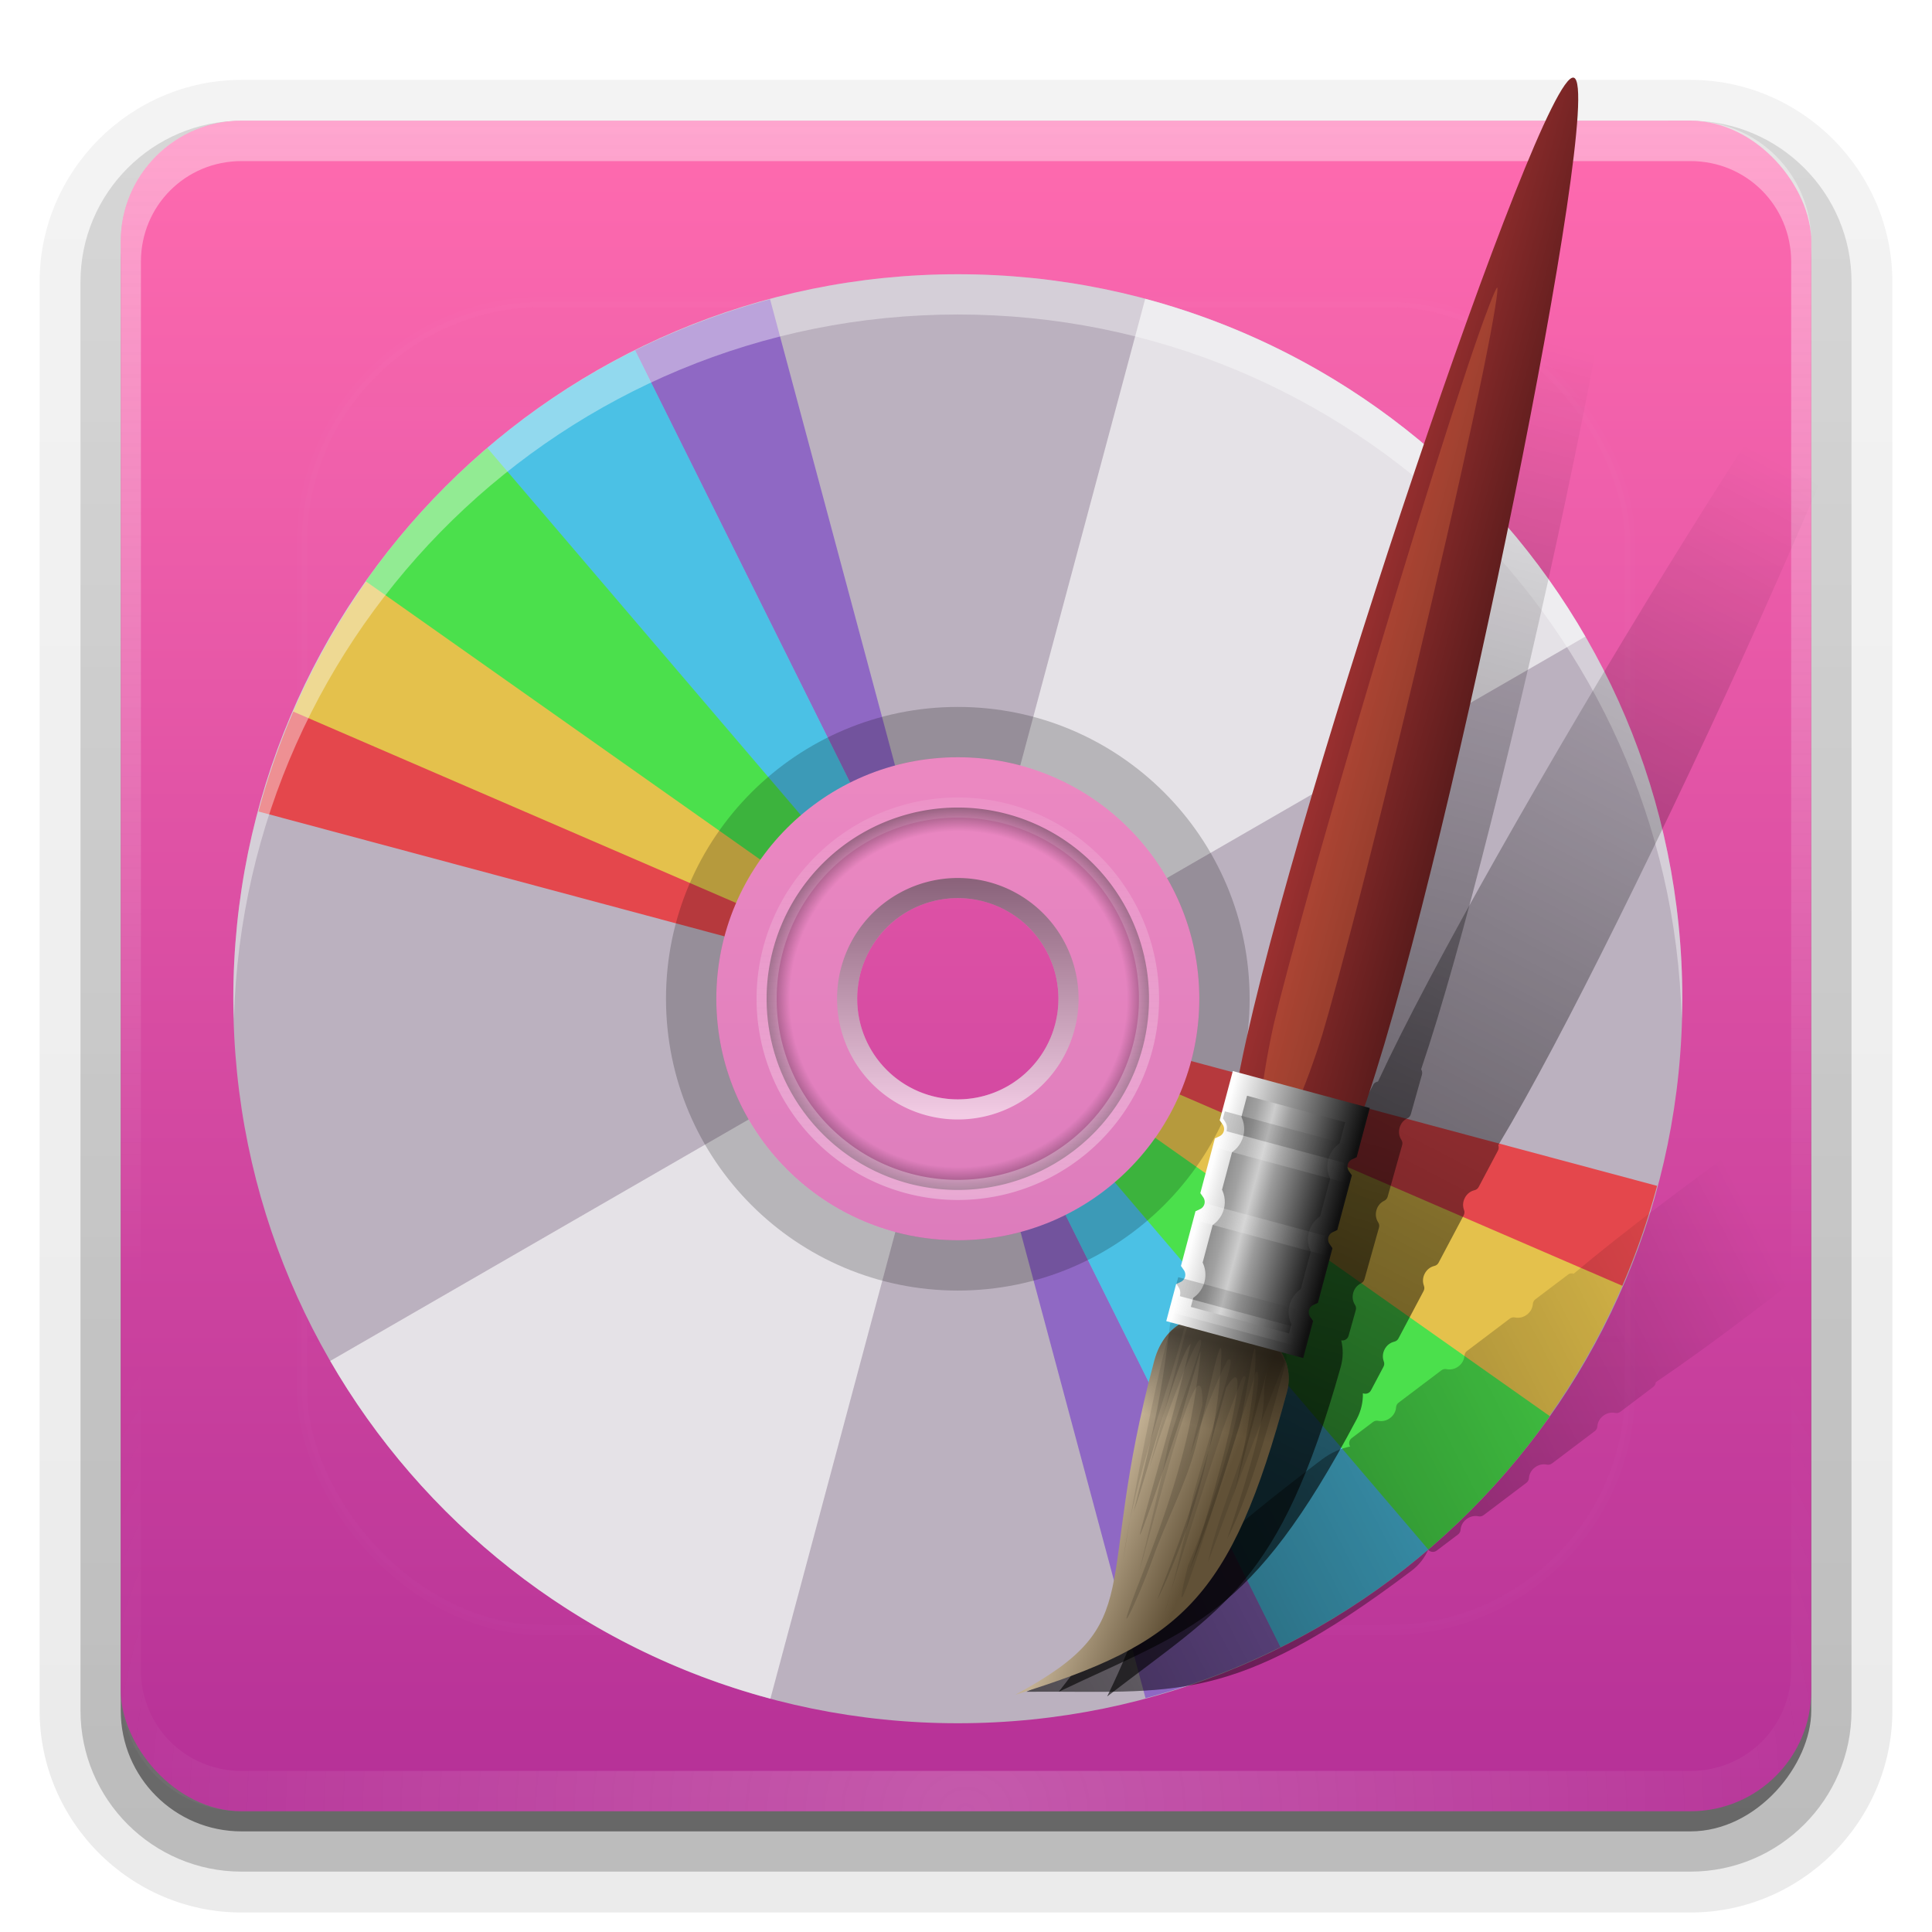<?xml version="1.0" encoding="UTF-8"?>
<svg id="svg2408" width="96" height="96" version="1.0" xmlns="http://www.w3.org/2000/svg" xmlns:cc="http://creativecommons.org/ns#" xmlns:dc="http://purl.org/dc/elements/1.1/" xmlns:rdf="http://www.w3.org/1999/02/22-rdf-syntax-ns#" xmlns:xlink="http://www.w3.org/1999/xlink">
 <defs id="defs2410">
  <linearGradient id="ButtonShadow" x1="45.448" x2="45.448" y1="92.54" y2="7.016" gradientTransform="scale(1.006 .994)" gradientUnits="userSpaceOnUse">
   <stop id="stop3750" offset="0"/>
   <stop id="stop3752" stop-opacity=".588" offset="1"/>
  </linearGradient>
  <linearGradient id="linearGradient3737">
   <stop id="stop3739" stop-color="#fefefe" offset="0"/>
   <stop id="stop3741" stop-color="#fefefe" stop-opacity="0" offset="1"/>
  </linearGradient>
  <filter id="filter3174" color-interpolation-filters="sRGB">
   <feGaussianBlur id="feGaussianBlur3176" stdDeviation="1.71"/>
  </filter>
  <linearGradient id="linearGradient3188" x1="36.357" x2="36.357" y1="6" y2="63.893" gradientUnits="userSpaceOnUse" xlink:href="#linearGradient3737"/>
  <filter id="filter3794" x="-.192" y="-.192" width="1.384" height="1.384" color-interpolation-filters="sRGB">
   <feGaussianBlur id="feGaussianBlur3796" stdDeviation="5.28"/>
  </filter>
  <linearGradient id="linearGradient3613" x1="48" x2="48" y1="20.221" y2="138.66" gradientUnits="userSpaceOnUse" xlink:href="#linearGradient3737"/>
  <radialGradient id="radialGradient3619" cx="48" cy="90.172" r="42" gradientTransform="matrix(1.157 0 0 .996 -7.551 .197)" gradientUnits="userSpaceOnUse" xlink:href="#linearGradient3737"/>
  <clipPath id="clipPath3613">
   <rect id="rect3615" x="6" y="6" width="84" height="84" rx="6" ry="6" fill="#fefefe"/>
  </clipPath>
  <linearGradient id="linearGradient3617" x1="48" x2="48" y1="90" y2="5.988" gradientUnits="userSpaceOnUse">
   <stop id="stop3702" stop-color="#b53097" offset="0"/>
   <stop id="stop3704" stop-color="#ff6baf" offset="1"/>
  </linearGradient>
  <linearGradient id="ButtonShadow-0" x1="45.448" x2="45.448" y1="92.54" y2="7.016" gradientTransform="matrix(1.006 0 0 .994 100 0)" gradientUnits="userSpaceOnUse">
   <stop id="stop3750-8" offset="0"/>
   <stop id="stop3752-5" stop-opacity=".588" offset="1"/>
  </linearGradient>
  <linearGradient id="linearGradient3780" x1="32.251" x2="32.251" y1="6.132" y2="90.239" gradientTransform="matrix(1.024 0 0 1.012 -1.143 -98.071)" gradientUnits="userSpaceOnUse" xlink:href="#ButtonShadow-0"/>
  <linearGradient id="linearGradient3721" x1="32.251" x2="32.251" y1="6.132" y2="90.239" gradientTransform="translate(0,-97)" gradientUnits="userSpaceOnUse" xlink:href="#ButtonShadow-0"/>
  <clipPath id="clipPath4187">
   <path id="path4189" d="m48 102c-19.882 0-36 16.118-36 36s16.118 36 36 36 36-16.118 36-36-16.118-36-36-36zm0 24c6.627 0 12 5.373 12 12s-5.373 12-12 12-12-5.373-12-12 5.373-12 12-12z" fill="#bbb1bf"/>
  </clipPath>
  <filter id="filter4195" x="-.18" y="-.18" width="1.36" height="1.36" color-interpolation-filters="sRGB">
   <feGaussianBlur id="feGaussianBlur4197" stdDeviation="5.216"/>
  </filter>
  <clipPath id="clipPath4031">
   <path id="path4033" d="m48 32c-19.882 0-36 16.118-36 36s16.118 36 36 36 36-16.118 36-36-16.118-36-36-36zm0 24c6.627 0 12 5.373 12 12s-5.373 12-12 12-12-5.373-12-12 5.373-12 12-12z" fill="#bbb1bf"/>
  </clipPath>
  <filter id="filter4035" x="-.19" y="-.171" width="1.381" height="1.341" color-interpolation-filters="sRGB">
   <feGaussianBlur id="feGaussianBlur4037" stdDeviation="4.948"/>
  </filter>
  <radialGradient id="radialGradient4012" cx="59.894" cy="61.922" r="33.714" gradientTransform="matrix(0 .291 -.292 0 65.701 32.219)" gradientUnits="userSpaceOnUse">
   <stop id="stop3344" stop-opacity="0" offset="0"/>
   <stop id="stop3350" stop-opacity="0" offset=".85"/>
   <stop id="stop3346" offset="1"/>
  </radialGradient>
  <linearGradient id="linearGradient4014" x1="26.18" x2="93.608" y1="61.922" y2="61.922" gradientTransform="matrix(0 .291 -.349 0 69.214 32.219)" gradientUnits="userSpaceOnUse">
   <stop id="stop3332" stop-color="#fefefe" stop-opacity=".203" offset="0"/>
   <stop id="stop3334" stop-color="#fefefe" stop-opacity=".68" offset="1"/>
  </linearGradient>
  <linearGradient id="linearGradient4004" x1="25.22" x2="94.568" y1="61.922" y2="61.922" gradientTransform="matrix(0 .168 -.202 0 60.11 39.549)" gradientUnits="userSpaceOnUse">
   <stop id="stop3364" stop-color="#4d4d4d" offset="0"/>
   <stop id="stop3366" stop-color="#fefefe" offset="1"/>
  </linearGradient>
  <linearGradient id="linearGradient3743-2-6" x1="35.29" x2="122.4" y1="132.69" y2="71.475" gradientTransform="matrix(.71 0 0 .71 -.821 .136)" gradientUnits="userSpaceOnUse" xlink:href="#G3"/>
  <linearGradient id="G3">
   <stop id="s5" offset="0"/>
   <stop id="s6" stop-opacity="0" offset="1"/>
  </linearGradient>
  <linearGradient id="linearGradient4658" x1="57.901" x2="114.44" y1="106.71" y2="49.359" gradientTransform="matrix(.619 -.347 .347 .619 -7.889 22.078)" gradientUnits="userSpaceOnUse" xlink:href="#G3"/>
  <linearGradient id="linearGradient3248" x1="57.901" x2="114.44" y1="106.71" y2="49.359" gradientTransform="matrix(.678 -.208 .208 .678 3.402 9.52)" gradientUnits="userSpaceOnUse" xlink:href="#G3"/>
  <linearGradient id="linearGradient4705" x1="57" x2="62" y1="69" y2="71" gradientTransform="matrix(.954 0 0 .954 2.393 3.673)" gradientUnits="userSpaceOnUse">
   <stop id="stop4701" stop-color="#c3b194" offset="0"/>
   <stop id="stop4703" stop-color="#615137" offset="1"/>
  </linearGradient>
  <linearGradient id="linearGradient4690" x1="144.87" x2="145.06" y1="97.697" y2="103.91" gradientTransform="matrix(.654 .175 -.175 .654 -15.109 -26.73)" gradientUnits="userSpaceOnUse" xlink:href="#G3"/>
  <linearGradient id="linearGradient3975-6" x1="131.29" x2="153.85" y1="77.089" y2="77.089" gradientUnits="userSpaceOnUse">
   <stop id="stop3503" stop-color="#9a3030" offset="0"/>
   <stop id="stop3505" stop-color="#5b1c1c" offset="1"/>
  </linearGradient>
  <filter id="filter3526-0" x="-.664" y="-.038" width="2.327" height="1.076" color-interpolation-filters="sRGB">
   <feGaussianBlur id="feGaussianBlur3528-9" stdDeviation="0.988"/>
  </filter>
  <linearGradient id="linearGradient4725" x1="140" x2="150" y1="88" y2="88" gradientTransform="matrix(.649 .175 -.161 .603 -15.399 -22.502)" gradientUnits="userSpaceOnUse">
   <stop id="stop3413" stop-color="#797979" offset="0"/>
   <stop id="stop3423" stop-color="#a1a1a1" offset=".219"/>
   <stop id="stop3419" stop-color="#cdcdcd" offset=".35"/>
   <stop id="stop3421" stop-color="#9b9b9b" offset=".472"/>
   <stop id="stop3415" offset="1"/>
  </linearGradient>
  <linearGradient id="linearGradient4727" x1="197.99" x2="212.13" y1="62.225" y2="62.225" gradientTransform="matrix(.459 .124 -.227 .853 -15.399 -22.502)" gradientUnits="userSpaceOnUse">
   <stop id="stop3739-5" stop-color="#fefefe" offset="0"/>
   <stop id="stop3741-79" stop-color="#101010" offset="1"/>
  </linearGradient>
  <linearGradient id="linearGradient4777" x1="141" x2="149" y1="81.75" y2="81.75" gradientTransform="matrix(1.247 0 0 1 -35.862 0)" gradientUnits="userSpaceOnUse" xlink:href="#G3"/>
  <linearGradient id="linearGradient4779" x1="141" x2="149" y1="81.75" y2="81.75" gradientTransform="matrix(1.247 0 0 -1 -35.862 164.98)" gradientUnits="userSpaceOnUse">
   <stop id="stop3783" stop-color="#fefefe" offset="0"/>
   <stop id="stop3785" stop-color="#fefefe" stop-opacity="0" offset="1"/>
  </linearGradient>
 </defs>
 <g id="layer2" display="none">
  <rect id="rect3745" x="5" y="7" width="86" height="85" rx="6" ry="6" fill="url(#ButtonShadow)" filter="url(#filter3174)" opacity=".9"/>
 </g>
 <g id="layer3">
  <path id="path3786" transform="scale(1,-1)" d="m12-95.031c-5.511 0-10.031 4.52-10.031 10.031v71c0 5.511 4.52 10.031 10.031 10.031h72c5.511 0 10.031-4.52 10.031-10.031v-71c0-5.511-4.52-10.031-10.031-10.031h-72z" fill="url(#linearGradient3780)" opacity=".08"/>
  <path id="path3778" transform="scale(1,-1)" d="m12-94.031c-4.972 0-9.031 4.06-9.031 9.031v71c0 4.972 4.06 9.031 9.031 9.031h72c4.972 0 9.031-4.06 9.031-9.031v-71c0-4.972-4.06-9.031-9.031-9.031h-72z" fill="url(#linearGradient3780)" opacity=".1"/>
  <path id="path3770" transform="scale(1,-1)" d="m12-93c-4.409 0-8 3.591-8 8v71c0 4.409 3.591 8 8 8h72c4.409 0 8-3.591 8-8v-71c0-4.409-3.591-8-8-8h-72z" fill="url(#linearGradient3780)" opacity=".2"/>
  <rect id="rect3723" transform="scale(1,-1)" x="5" y="-92" width="86" height="85" rx="7" ry="7" fill="url(#linearGradient3780)" opacity=".3"/>
  <rect id="rect3716" transform="scale(1,-1)" x="6" y="-91" width="84" height="84" rx="6" ry="6" fill="url(#linearGradient3721)" opacity=".45"/>
 </g>
 <g id="layer1">
  <rect id="rect2419" x="6" y="6" width="84" height="84" rx="6" ry="6" fill="url(#linearGradient3617)"/>
  <path id="rect3728" d="m12 6c-3.324 0-6 2.676-6 6v72c0 0.335 0.041 0.651 0.094 0.969 0.049 0.296 0.097 0.597 0.188 0.875 0.01 0.03 0.021 0.064 0.031 0.094 0.099 0.288 0.235 0.547 0.375 0.812 0.145 0.274 0.316 0.536 0.5 0.781s0.374 0.473 0.594 0.688c0.44 0.428 0.943 0.815 1.5 1.094 0.279 0.14 0.573 0.247 0.875 0.344-0.256-0.1-0.487-0.236-0.719-0.375-0.007-0.004-0.024 0.004-0.031 0-0.032-0.019-0.062-0.043-0.094-0.062-0.12-0.077-0.231-0.164-0.344-0.25-0.106-0.081-0.213-0.161-0.312-0.25-0.178-0.161-0.347-0.345-0.5-0.531-0.108-0.13-0.218-0.265-0.312-0.406-0.025-0.038-0.038-0.086-0.062-0.125-0.065-0.103-0.13-0.205-0.188-0.312-0.101-0.195-0.206-0.416-0.281-0.625-0.008-0.022-0.024-0.041-0.031-0.062-0.032-0.092-0.036-0.187-0.062-0.281-0.03-0.107-0.07-0.203-0.094-0.312-0.073-0.342-0.125-0.698-0.125-1.062v-72c0-2.782 2.218-5 5-5h72c2.782 0 5 2.218 5 5v72c0 0.364-0.052 0.721-0.125 1.062-0.044 0.207-0.088 0.398-0.156 0.594-0.008 0.022-0.023 0.041-0.031 0.062-0.063 0.174-0.138 0.367-0.219 0.531-0.042 0.083-0.079 0.17-0.125 0.25-0.055 0.097-0.127 0.188-0.188 0.281-0.094 0.141-0.205 0.276-0.312 0.406-0.143 0.174-0.303 0.347-0.469 0.5-0.011 0.01-0.02 0.021-0.031 0.031-0.138 0.126-0.285 0.234-0.438 0.344-0.103 0.073-0.204 0.153-0.312 0.219-0.007 0.004-0.024-0.004-0.031 0-0.232 0.139-0.463 0.275-0.719 0.375 0.302-0.097 0.596-0.204 0.875-0.344 0.557-0.279 1.06-0.666 1.5-1.094 0.22-0.214 0.409-0.442 0.594-0.688s0.355-0.508 0.5-0.781c0.14-0.265 0.276-0.525 0.375-0.812 0.01-0.031 0.021-0.063 0.031-0.094 0.09-0.278 0.139-0.579 0.188-0.875 0.052-0.318 0.094-0.634 0.094-0.969v-72c0-3.324-2.676-6-6-6z" fill="url(#linearGradient3188)" opacity=".4"/>
  <path id="path3615" d="m12 90c-3.324 0-6-2.676-6-6v-72c0-0.335 0.041-0.651 0.094-0.969 0.049-0.296 0.097-0.597 0.188-0.875 0.01-0.03 0.021-0.064 0.031-0.094 0.099-0.288 0.235-0.547 0.375-0.812 0.145-0.274 0.316-0.536 0.5-0.781s0.374-0.473 0.594-0.688c0.44-0.428 0.943-0.815 1.5-1.094 0.279-0.14 0.573-0.247 0.875-0.344-0.256 0.1-0.487 0.236-0.719 0.375-0.007 0.004-0.024-0.004-0.031 0-0.032 0.019-0.062 0.043-0.094 0.062-0.12 0.077-0.231 0.164-0.344 0.25-0.106 0.081-0.213 0.161-0.312 0.25-0.178 0.161-0.347 0.345-0.5 0.531-0.108 0.13-0.218 0.265-0.312 0.406-0.025 0.038-0.038 0.086-0.062 0.125-0.065 0.103-0.13 0.205-0.188 0.312-0.101 0.195-0.206 0.416-0.281 0.625-0.008 0.022-0.024 0.041-0.031 0.062-0.032 0.092-0.036 0.187-0.062 0.281-0.03 0.107-0.07 0.203-0.094 0.312-0.073 0.342-0.125 0.698-0.125 1.062v72c0 2.782 2.218 5 5 5h72c2.782 0 5-2.218 5-5v-72c0-0.364-0.052-0.721-0.125-1.062-0.044-0.207-0.088-0.398-0.156-0.594-0.008-0.022-0.023-0.041-0.031-0.062-0.063-0.174-0.138-0.367-0.219-0.531-0.042-0.083-0.079-0.17-0.125-0.25-0.055-0.097-0.127-0.188-0.188-0.281-0.094-0.141-0.205-0.276-0.312-0.406-0.143-0.174-0.303-0.347-0.469-0.5-0.011-0.01-0.02-0.021-0.031-0.031-0.138-0.126-0.285-0.234-0.438-0.344-0.103-0.073-0.204-0.153-0.312-0.219-0.007-0.004-0.024 0.004-0.031 0-0.232-0.139-0.463-0.275-0.719-0.375 0.302 0.097 0.596 0.204 0.875 0.344 0.557 0.279 1.06 0.666 1.5 1.094 0.22 0.214 0.409 0.442 0.594 0.688s0.355 0.508 0.5 0.781c0.14 0.265 0.276 0.525 0.375 0.812 0.01 0.031 0.021 0.063 0.031 0.094 0.09 0.278 0.139 0.579 0.188 0.875 0.052 0.318 0.094 0.634 0.094 0.969v72c0 3.324-2.676 6-6 6z" fill="url(#radialGradient3619)" opacity=".2"/>
 </g>
 <g id="layer5" transform="translate(144)">
  <rect id="rect3171" transform="translate(-144)" x="15" y="15" width="66" height="66" rx="12" ry="12" clip-path="url(#clipPath3613)" fill="url(#linearGradient3613)" filter="url(#filter3794)" opacity=".1" stroke="#fefefe" stroke-linecap="round" stroke-width=".5"/>
 </g>
 <path id="path3978" d="m47.593 13.627c-19.882 0-36 16.118-36 36 0 19.882 16.118 36 36 36 19.882 0 36-16.118 36-36 0-19.882-16.118-36-36-36zm0 24c6.627 0 12 5.373 12 12 0 6.627-5.373 12-12 12s-12-5.373-12-12c0-6.627 5.373-12 12-12z" fill="#bbb1bf"/>
 <path id="path3992" d="m47.593 37.627c-6.627 0-12 5.373-12 12 0 6.627 5.373 12 12 12s12-5.373 12-12c0-6.627-5.373-12-12-12zm0 7c2.761 0 5 2.239 5 5 0 2.761-2.239 5-5 5s-5-2.239-5-5c0-2.761 2.239-5 5-5z" fill="#fefefe" opacity=".3"/>
 <path id="path4002" d="m47.593 55.127a5.5 5.5 0 1 1 0-11 5.5 5.5 0 1 1 0 11z" fill="none" opacity=".6" stroke="url(#linearGradient4004)" stroke-linecap="round"/>
 <path id="path4010" d="m47.593 59.127a9.5 9.5 0 1 1 0-19 9.5 9.5 0 1 1 0 19z" fill="url(#radialGradient4012)" fill-rule="evenodd" opacity=".5" stroke="url(#linearGradient4014)" stroke-linecap="round"/>
 <path id="path4018" transform="translate(-.407 -18.373)" d="m57.312 33.219-9.312 34.781 31.188-18c-4.774-8.269-12.653-14.31-21.875-16.781zm-9.312 34.781-31.188 18c4.774 8.269 12.653 14.31 21.875 16.781z" clip-path="url(#clipPath4031)" fill="#fefefe" filter="url(#filter4035)" opacity=".8"/>
 <g id="g4175" transform="translate(-.407 -88.373)" clip-path="url(#clipPath4187)" filter="url(#filter4195)" opacity=".6">
  <path id="path4039" transform="matrix(1.506 .869 -.957 1.657 27.56 21.5)" d="m60.947 57.784a20.708 18.814 0 0 1-2.615 2.906l-14.643-13.304z" fill="#7137c8"/>
  <path id="path4041" transform="matrix(1.679 .45 -.495 1.848 -1.896 30.76)" d="m60.779 58.011a20.708 18.814 0 0 1-3.384 3.479l-13.706-14.103z" fill="#0cf"/>
  <path id="path4043" transform="matrix(1.738 0 -6.0266e-8 1.913 -27.951 47.328)" d="m62.724 54.796a20.708 18.814 0 0 1-2.26 3.622l-16.775-11.031z" fill="#fc0"/>
  <path id="path4045" transform="matrix(1.679 -.45 .495 1.848 -48.831 70.075)" d="m61.623 56.793a20.708 18.814 0 0 1-1.699 2.273l-16.235-11.68z" fill="#f00"/>
  <path id="path4144" transform="matrix(1.679 .45 -.495 1.848 -1.896 30.76)" d="m63.123 53.883a20.708 18.814 0 0 1-2.37 4.162l-17.064-10.659z" fill="#0f0"/>
  <path id="path4155" transform="matrix(-1.506 -.869 .957 -1.657 68.44 254.5)" d="m60.947 57.784a20.708 18.814 0 0 1-2.615 2.906l-14.643-13.304z" fill="#7137c8"/>
  <path id="path4157" transform="matrix(-1.679 -.45 .495 -1.848 97.896 245.24)" d="m60.779 58.011a20.708 18.814 0 0 1-3.384 3.479l-13.706-14.103z" fill="#0cf"/>
  <path id="path4159" transform="matrix(-1.738 0 6.0266e-8 -1.913 123.95 228.67)" d="m62.724 54.796a20.708 18.814 0 0 1-2.26 3.622l-16.775-11.031z" fill="#fc0"/>
  <path id="path4161" transform="matrix(-1.679 .45 -.495 -1.848 144.83 205.92)" d="m61.623 56.793a20.708 18.814 0 0 1-1.699 2.273l-16.235-11.68z" fill="#f00"/>
  <path id="path4163" transform="matrix(-1.679 -.45 .495 -1.848 97.896 245.24)" d="m63.123 53.883a20.708 18.814 0 0 1-2.37 4.162l-17.064-10.659z" fill="#0f0"/>
 </g>
 <path id="path3986" d="m47.593 35.127c-8.008 0-14.5 6.492-14.5 14.5 0 8.008 6.492 14.5 14.5 14.5s14.5-6.492 14.5-14.5c0-8.008-6.492-14.5-14.5-14.5zm0 2.5c6.627 0 12 5.373 12 12 0 6.627-5.373 12-12 12s-12-5.373-12-12c0-6.627 5.373-12 12-12z" opacity=".2"/>
 <path id="path4199" d="m47.593 13.627c-19.882 0-36 16.118-36 36 0 0.337 0.022 0.665 0.031 1 0.534-19.416 16.424-35 35.969-35 19.545 0 35.435 15.584 35.969 35 9e-3 -0.335 0.031-0.663 0.031-1 0-19.882-16.118-36-36-36z" fill="#fefefe" opacity=".4"/>
 <g id="layer5-3" transform="translate(-1.551 4.383)">
  <path id="path3544" transform="rotate(7.921 53.21 70.232)" d="m115.6 22.458c-0.305-0.305-2.372 1.104-5.347 3.434-2.975 2.33-6.872 5.598-11.023 9.236-4.152 3.638-8.516 7.621-12.388 11.29-3.602 3.413-6.747 6.535-8.907 8.938-0.096-0.01-0.198 0.005-0.267 0.078l-1.443 1.443c-0.067 0.065-0.102 0.157-0.094 0.251 0.012 0.204-0.059 0.404-0.22 0.565-0.16 0.16-0.36 0.231-0.565 0.22-0.093-0.008-0.186 0.027-0.251 0.094l-1.882 1.882c-0.067 0.065-0.102 0.157-0.094 0.251 0.012 0.204-0.059 0.404-0.22 0.565-0.16 0.16-0.36 0.231-0.565 0.22-0.093-0.008-0.186 0.027-0.251 0.094l-1.882 1.882c-0.067 0.065-0.102 0.157-0.094 0.251 0.012 0.204-0.059 0.404-0.22 0.565-0.16 0.16-0.36 0.231-0.565 0.22-0.093-0.008-0.186 0.027-0.251 0.094l-0.941 0.941c-0.114 0.116-0.119 0.301-0.016 0.423-0.439 0.153-0.888 0.417-1.302 0.831-8.872 8.872-6.975 9.294-12.952 13.454 7.234-1.069 10.165-0.631 18.127-8.593 0.34-0.34 0.558-0.733 0.674-1.145 0.122 0.103 0.307 0.098 0.423-0.016l0.941-0.941c0.067-0.065 0.102-0.157 0.094-0.251-0.012-0.204 0.059-0.404 0.22-0.565 0.16-0.16 0.36-0.231 0.565-0.22 0.093 0.008 0.186-0.027 0.251-0.094l1.882-1.882c0.067-0.065 0.102-0.157 0.094-0.251-0.012-0.204 0.059-0.404 0.22-0.565 0.16-0.16 0.36-0.231 0.565-0.22 0.093 0.008 0.186-0.027 0.251-0.094l1.882-1.882c0.067-0.065 0.102-0.157 0.094-0.251-0.012-0.204 0.059-0.404 0.22-0.565 0.16-0.16 0.36-0.231 0.565-0.22 0.093 0.008 0.186-0.027 0.251-0.094l1.443-1.443c0.067-0.068 0.102-0.163 0.094-0.251 2.404-2.16 5.525-5.304 8.938-8.907 3.668-3.872 7.653-8.235 11.29-12.388 3.637-4.152 6.907-8.048 9.236-11.023 2.329-2.976 3.723-5.058 3.418-5.363z" fill="url(#linearGradient3743-2-6)" fill-rule="evenodd"/>
  <path id="path4656" d="m82.399-0.202c-0.415-0.117-1.528 2.124-2.982 5.612-1.454 3.488-3.253 8.245-5.093 13.449-1.84 5.204-3.697 10.814-5.278 15.908-1.47 4.739-2.686 9-3.393 12.153-0.088 0.038-0.17 0.101-0.194 0.199l-0.552 1.964c-0.027 0.09-0.012 0.187 0.041 0.265 0.11 0.172 0.146 0.382 0.085 0.6-0.061 0.218-0.201 0.378-0.385 0.468-0.085 0.039-0.149 0.114-0.173 0.205l-0.72 2.562c-0.027 0.09-0.012 0.187 0.041 0.265 0.11 0.172 0.146 0.382 0.085 0.6-0.061 0.218-0.201 0.378-0.385 0.468-0.085 0.039-0.149 0.114-0.173 0.205l-0.72 2.562c-0.027 0.09-0.012 0.187 0.041 0.265 0.11 0.172 0.146 0.382 0.085 0.6-0.061 0.218-0.201 0.378-0.385 0.468-0.085 0.039-0.149 0.114-0.173 0.205l-0.36 1.281c-0.042 0.157 0.044 0.32 0.194 0.377-0.308 0.348-0.57 0.798-0.728 1.362-3.395 12.079-1.535 11.519-4.711 18.071 5.785-4.473 8.556-5.525 11.603-16.365 0.13-0.463 0.128-0.912 0.028-1.328 0.157 0.03 0.316-0.065 0.362-0.221l0.36-1.281c0.027-0.09 0.012-0.187-0.041-0.265-0.11-0.172-0.146-0.382-0.085-0.6 0.061-0.218 0.201-0.378 0.385-0.468 0.085-0.039 0.149-0.114 0.173-0.205l0.72-2.562c0.027-0.09 0.012-0.187-0.041-0.265-0.11-0.172-0.146-0.382-0.085-0.6 0.061-0.218 0.201-0.378 0.385-0.468 0.085-0.039 0.149-0.114 0.173-0.205l0.72-2.562c0.027-0.09 0.012-0.187-0.041-0.265-0.11-0.172-0.146-0.382-0.085-0.6 0.061-0.218 0.201-0.378 0.385-0.468 0.085-0.039 0.149-0.114 0.173-0.205l0.552-1.964c0.025-0.092 0.009-0.192-0.041-0.265 1.039-3.06 2.222-7.33 3.436-12.141 1.304-5.172 2.644-10.927 3.783-16.328 1.14-5.401 2.085-10.398 2.66-14.133 0.575-3.735 0.771-6.233 0.357-6.35z" fill="url(#linearGradient4658)" fill-rule="evenodd" opacity=".6"/>
  <path id="path3682" d="m96.36 6.845c-0.381-0.202-1.943 1.752-4.102 4.854-2.159 3.101-4.924 7.37-7.823 12.067-2.899 4.697-5.901 9.787-8.524 14.431-2.44 4.321-4.529 8.228-5.887 11.16-0.094 0.018-0.188 0.063-0.232 0.153l-0.955 1.803c-0.045 0.082-0.051 0.18-0.016 0.267 0.071 0.192 0.062 0.404-0.044 0.604-0.106 0.2-0.276 0.327-0.475 0.376-0.092 0.02-0.169 0.08-0.212 0.164l-1.246 2.352c-0.045 0.082-0.051 0.18-0.016 0.267 0.071 0.192 0.062 0.404-0.044 0.604-0.106 0.2-0.276 0.327-0.475 0.376-0.092 0.02-0.169 0.08-0.212 0.164l-1.246 2.352c-0.045 0.082-0.051 0.18-0.016 0.267 0.071 0.192 0.062 0.404-0.044 0.604-0.106 0.2-0.276 0.327-0.475 0.376-0.092 0.02-0.169 0.08-0.212 0.164l-0.623 1.176c-0.075 0.144-0.025 0.322 0.109 0.409-0.375 0.275-0.726 0.66-1 1.177-5.874 11.087-3.937 10.934-8.428 16.666 6.6-3.147 9.531-3.59 14.802-13.54 0.225-0.425 0.318-0.864 0.308-1.292 0.147 0.062 0.323 0.004 0.4-0.139l0.623-1.176c0.045-0.082 0.051-0.18 0.016-0.267-0.071-0.192-0.062-0.404 0.044-0.604 0.106-0.2 0.276-0.327 0.475-0.376 0.092-0.02 0.169-0.08 0.212-0.164l1.246-2.352c0.045-0.082 0.051-0.18 0.016-0.267-0.071-0.192-0.062-0.404 0.044-0.604 0.106-0.2 0.276-0.327 0.475-0.376 0.092-0.02 0.169-0.08 0.212-0.164l1.246-2.352c0.045-0.082 0.051-0.18 0.016-0.267-0.071-0.192-0.062-0.404 0.044-0.604 0.106-0.2 0.276-0.327 0.475-0.376 0.092-0.02 0.169-0.08 0.212-0.164l0.955-1.803c0.044-0.085 0.05-0.185 0.016-0.267 1.663-2.771 3.723-6.694 5.926-11.14 2.369-4.779 4.896-10.12 7.152-15.158 2.256-5.038 4.237-9.722 5.589-13.251 1.352-3.529 2.072-5.929 1.692-6.13z" fill="url(#linearGradient3248)" fill-rule="evenodd" opacity=".6"/>
  <path id="path3286" d="m52 79.827c6.77-3.654 3.807-5.034 6.905-16.595 1.13-4.216 7.508-1.863 6.594 1.548-2.78 10.375-5.29 12.502-13.499 15.048z" fill="url(#linearGradient4705)" fill-rule="evenodd"/>
  <path id="path3358" d="m59.697 61.383c-0.329 2.6-0.493 4.035-1.816 9.371 0.76-2.199 2.271-7.968 2.84-8.371-0.694 2.99-1.633 6.093-2.444 9.122-0.558 2.081 1.917-5.307 1.96-5.467 0.282-1.051 0.629-2.084 0.911-3.135 0.168-0.627-0.097 1.29-0.194 1.93-0.478 3.156-1.523 6.146-2.682 9.104-1.602 4.09-0.242 1.361 0.56-0.886 0.688-1.926 1.602-3.568 2.135-5.556 0.46-1.717 1.349-6.36 1.269-4.436-0.154 3.725-1.242 7.662-2.725 11.074-0.123 0.284-0.258 0.562-0.387 0.842-0.237 0.515 0.388-1.068 0.59-1.599 1.183-3.119 1.906-5.606 2.765-8.811 1.824-2.979-1.297 7.913-1.928 9.306 1.225-2.865 1.786-4.89 2.581-7.373 0.358-1.337 0.778-4.866 0.807-3.614 0.032 1.384-0.534 4.971-1.216 7.514-0.993 3.705 0.741-2.767 0.845-3.153 0.019-0.072 2.005-7.484 1.025-3.825-0.647 2.413 0.578 0.662-2.058 8.65 1.25-2.42 2.458-7.091 2.843-8.53 0.096-0.358 0.193-0.581-0.061-0.827-1.943-1.067-3.446-2.518-5.618-1.33z" fill-rule="evenodd" opacity=".14"/>
  <path id="path3380" d="m63.451 61.471c-0.113-0.025-0.237-0.052-0.355-0.065-0.776-0.087-1.649 0.081-2.567 0.18-0.072 0.27-0.274 1.022-0.524 1.954-0.514 1.917-1.198 4.472-1.212 4.521-0.008 0.029-0.107 0.398-0.127 0.474 0.814-2.496 1.703-4.904 2.266-6.004 0.048-0.095 0.09-0.154 0.121-0.207 0.031-0.052 0.056-0.095 0.099-0.123 0.011-0.007 0.009-0.025 0.028-0.022 0.019 0.002 0.046 0.028 0.054 0.044 0.016 0.033-2.87e-4 0.068-2e-3 0.089-0.003 0.042-9.54e-4 0.083-0.017 0.145-0.064 0.249-0.215 0.713-0.413 1.295-0.396 1.164-0.957 2.754-1.199 3.657-0.969 4.76-2.557 10.318-0.168 1.69 0.48-1.715 0.934-3.203 1.268-3.998 0.084-0.199 0.167-0.368 0.237-0.475 0.035-0.054 0.061-0.093 0.099-0.123 0.037-0.03 0.077-0.044 0.117-0.028 0.04 0.016 0.062 0.061 0.08 0.111 0.018 0.05 0.029 0.112 0.037 0.189 0.016 0.156 0.034 0.368 0.019 0.663-0.001 0.009-0.004 0.019-0.007 0.028-0.229 0.853-0.414 1.659-0.589 2.445 0.467-1.438 0.984-2.863 1.581-4.183 0.067-0.149 0.133-0.253 0.179-0.341 0.046-0.088 0.058-0.144 0.093-0.184 0.017-0.02 0.04-0.037 0.076-0.039 0.018-0.001 0.05 0.002 0.061 0.016 0.011 0.014 0.01 0.019 0.013 0.033 0.011 0.056 0.008 0.105-4e-3 0.178-0.049 0.295-0.227 0.909-0.449 1.675-0.443 1.532-1.091 3.662-1.403 4.829-1.21 6.28-3.036 10.417 1.457-3.229 0.149-0.417 0.455-1.236 0.692-1.849 0.119-0.306 0.215-0.573 0.276-0.704 0.015-0.033 0.029-0.056 0.043-0.078 0.007-0.011 0.006-0.007 0.028-0.022 0.003-0.002 0.028-0.022 0.028-0.022 5.49e-4 -1.44e-4 0.04 0.011 0.041 0.011 4.44e-4 1.75e-4 0.02 5e-3 0.02 0.005 1.65e-4 2.47e-4 -0.008 0.028-0.007 0.028 1.36e-4 3.29e-4 0.019 2e-3 0.02 0.005 0.008 0.028 0.007 0.047 0.005 0.061-0.002 0.014-0.004 0.011-0.007 0.028-0.007 0.033-0.023 0.085-0.037 0.14-0.679 3.152-1.554 6.185-2.825 9.145-1.563 6.446 3.158-8.879 3.356-9.571 0.001-0.01 0.004-0.019 0.007-0.028 0.008-0.01 0.018-0.018 0.028-0.022 0.008-0.01 0.018-0.018 0.028-0.022 0.007 1.97e-4 0.014 0.002 0.02 0.005 0.007 1.97e-4 0.014 0.002 0.02 0.005 0.006 0.009 0.011 0.021 0.013 0.033 0.04 0.136 0.036 0.353-1e-3 0.658-0.328 3.057-1.832 5.809-2.478 8.786 1.887-5.109 2.703-7.068 3.806-9.986-0.485-1.15-1.144-1.628-1.926-1.802zm-3.052 0.11c-0.154 0.015-0.297 0.048-0.454 0.058-0.167 0.068-0.235 0.164-0.302 0.308-0.067 0.144-0.111 0.334-0.177 0.581-0.467 1.741-1.526 6.963-2.11 10.652 0.46-3.587 1.707-6.935 2.714-10.37 0.167-0.625 0.275-1.027 0.329-1.228z" fill-rule="evenodd" opacity=".1"/>
  <path id="path3394" d="m52 79.827c6.77-3.654 3.807-5.034 6.905-16.595 1.13-4.216 7.508-1.863 6.594 1.548-2.78 10.375-5.29 12.502-13.499 15.048z" fill="url(#linearGradient4690)" fill-rule="evenodd" opacity=".5"/>
  <g id="g3538" transform="matrix(.685 .184 -.184 .685 -18.346 -31.869)" fill-rule="evenodd">
   <path id="path3284" transform="matrix(.423 0 0 3.892 84.726 -249.77)" d="m142.57 66.302c5.245 0 13.112 13.626 10.489 18.168-2.622 4.542-18.356 4.542-20.979-1e-6s5.245-18.168 10.489-18.168z" fill="url(#linearGradient3975-6)" stroke="url(#linearGradient3975-6)" stroke-linecap="square" stroke-width=".758"/>
   <path id="path3519" d="m143.67 22.398c-0.092 0-0.323 1.822-0.569 5.944s-0.506 10.119-0.717 16.621c-0.21 6.502-0.374 13.512-0.451 19.372-0.077 5.861-0.046 10.353 0 11.777 0.046 1.422 0.245 4.096 0.569 5.834 0.324 1.738 0.753 2.752 1.174 2.752s0.844-1.014 1.168-2.752c0.324-1.738 0.522-4.412 0.569-5.834 0.046-1.419 0.078-5.917 0-11.777s-0.246-12.87-0.457-19.372c-0.211-6.503-0.47-12.496-0.717-16.621-0.247-4.124-0.476-5.944-0.569-5.944z" fill="#ff8b49" filter="url(#filter3526-0)" opacity=".5"/>
  </g>
  <path id="rect2478" d="m63.163 49.45-0.462 1.734c0.156 0.22 0.215 0.497 0.144 0.766-0.072 0.269-0.26 0.479-0.505 0.591l-0.602 2.262c0.156 0.22 0.215 0.497 0.144 0.766-0.072 0.269-0.26 0.479-0.505 0.591l-0.602 2.262c0.156 0.22 0.215 0.497 0.144 0.766-0.072 0.269-0.26 0.479-0.505 0.591l-0.301 1.131 5.84 1.576 0.301-1.131c-0.156-0.22-0.215-0.497-0.144-0.766 0.072-0.269 0.26-0.479 0.505-0.591l0.602-2.262c-0.156-0.22-0.215-0.497-0.144-0.766 0.072-0.269 0.26-0.479 0.505-0.591l0.602-2.262c-0.156-0.22-0.215-0.497-0.144-0.766 0.072-0.269 0.26-0.479 0.505-0.591l0.462-1.734z" fill="url(#linearGradient4725)" fill-rule="evenodd" stroke="url(#linearGradient4727)" stroke-linecap="square"/>
  <g id="g3493" transform="matrix(.649 .175 -.161 .603 -15.399 -22.502)">
   <path id="path3463" d="m139.99 81v0.58c0.338 0.322 0.465 0.42 0.508 0.92h8.995c0.037-0.489 0.127-0.579 0.499-0.906v-0.594z" fill="url(#linearGradient4777)" fill-rule="evenodd" opacity=".2"/>
   <path id="path3489" d="m139.99 83.984v-0.58c0.338-0.322 0.465-0.42 0.508-0.92h8.995c0.037 0.489 0.127 0.579 0.499 0.906v0.594z" fill="url(#linearGradient4779)" fill-rule="evenodd" opacity=".3"/>
  </g>
  <use id="use3497" transform="translate(-.963 3.62)" width="128" height="128" xlink:href="#g3493"/>
  <use id="use3499" transform="matrix(.954 0 0 .954 .555 10.579)" width="128" height="128" xlink:href="#g3493"/>
 </g>
</svg>
